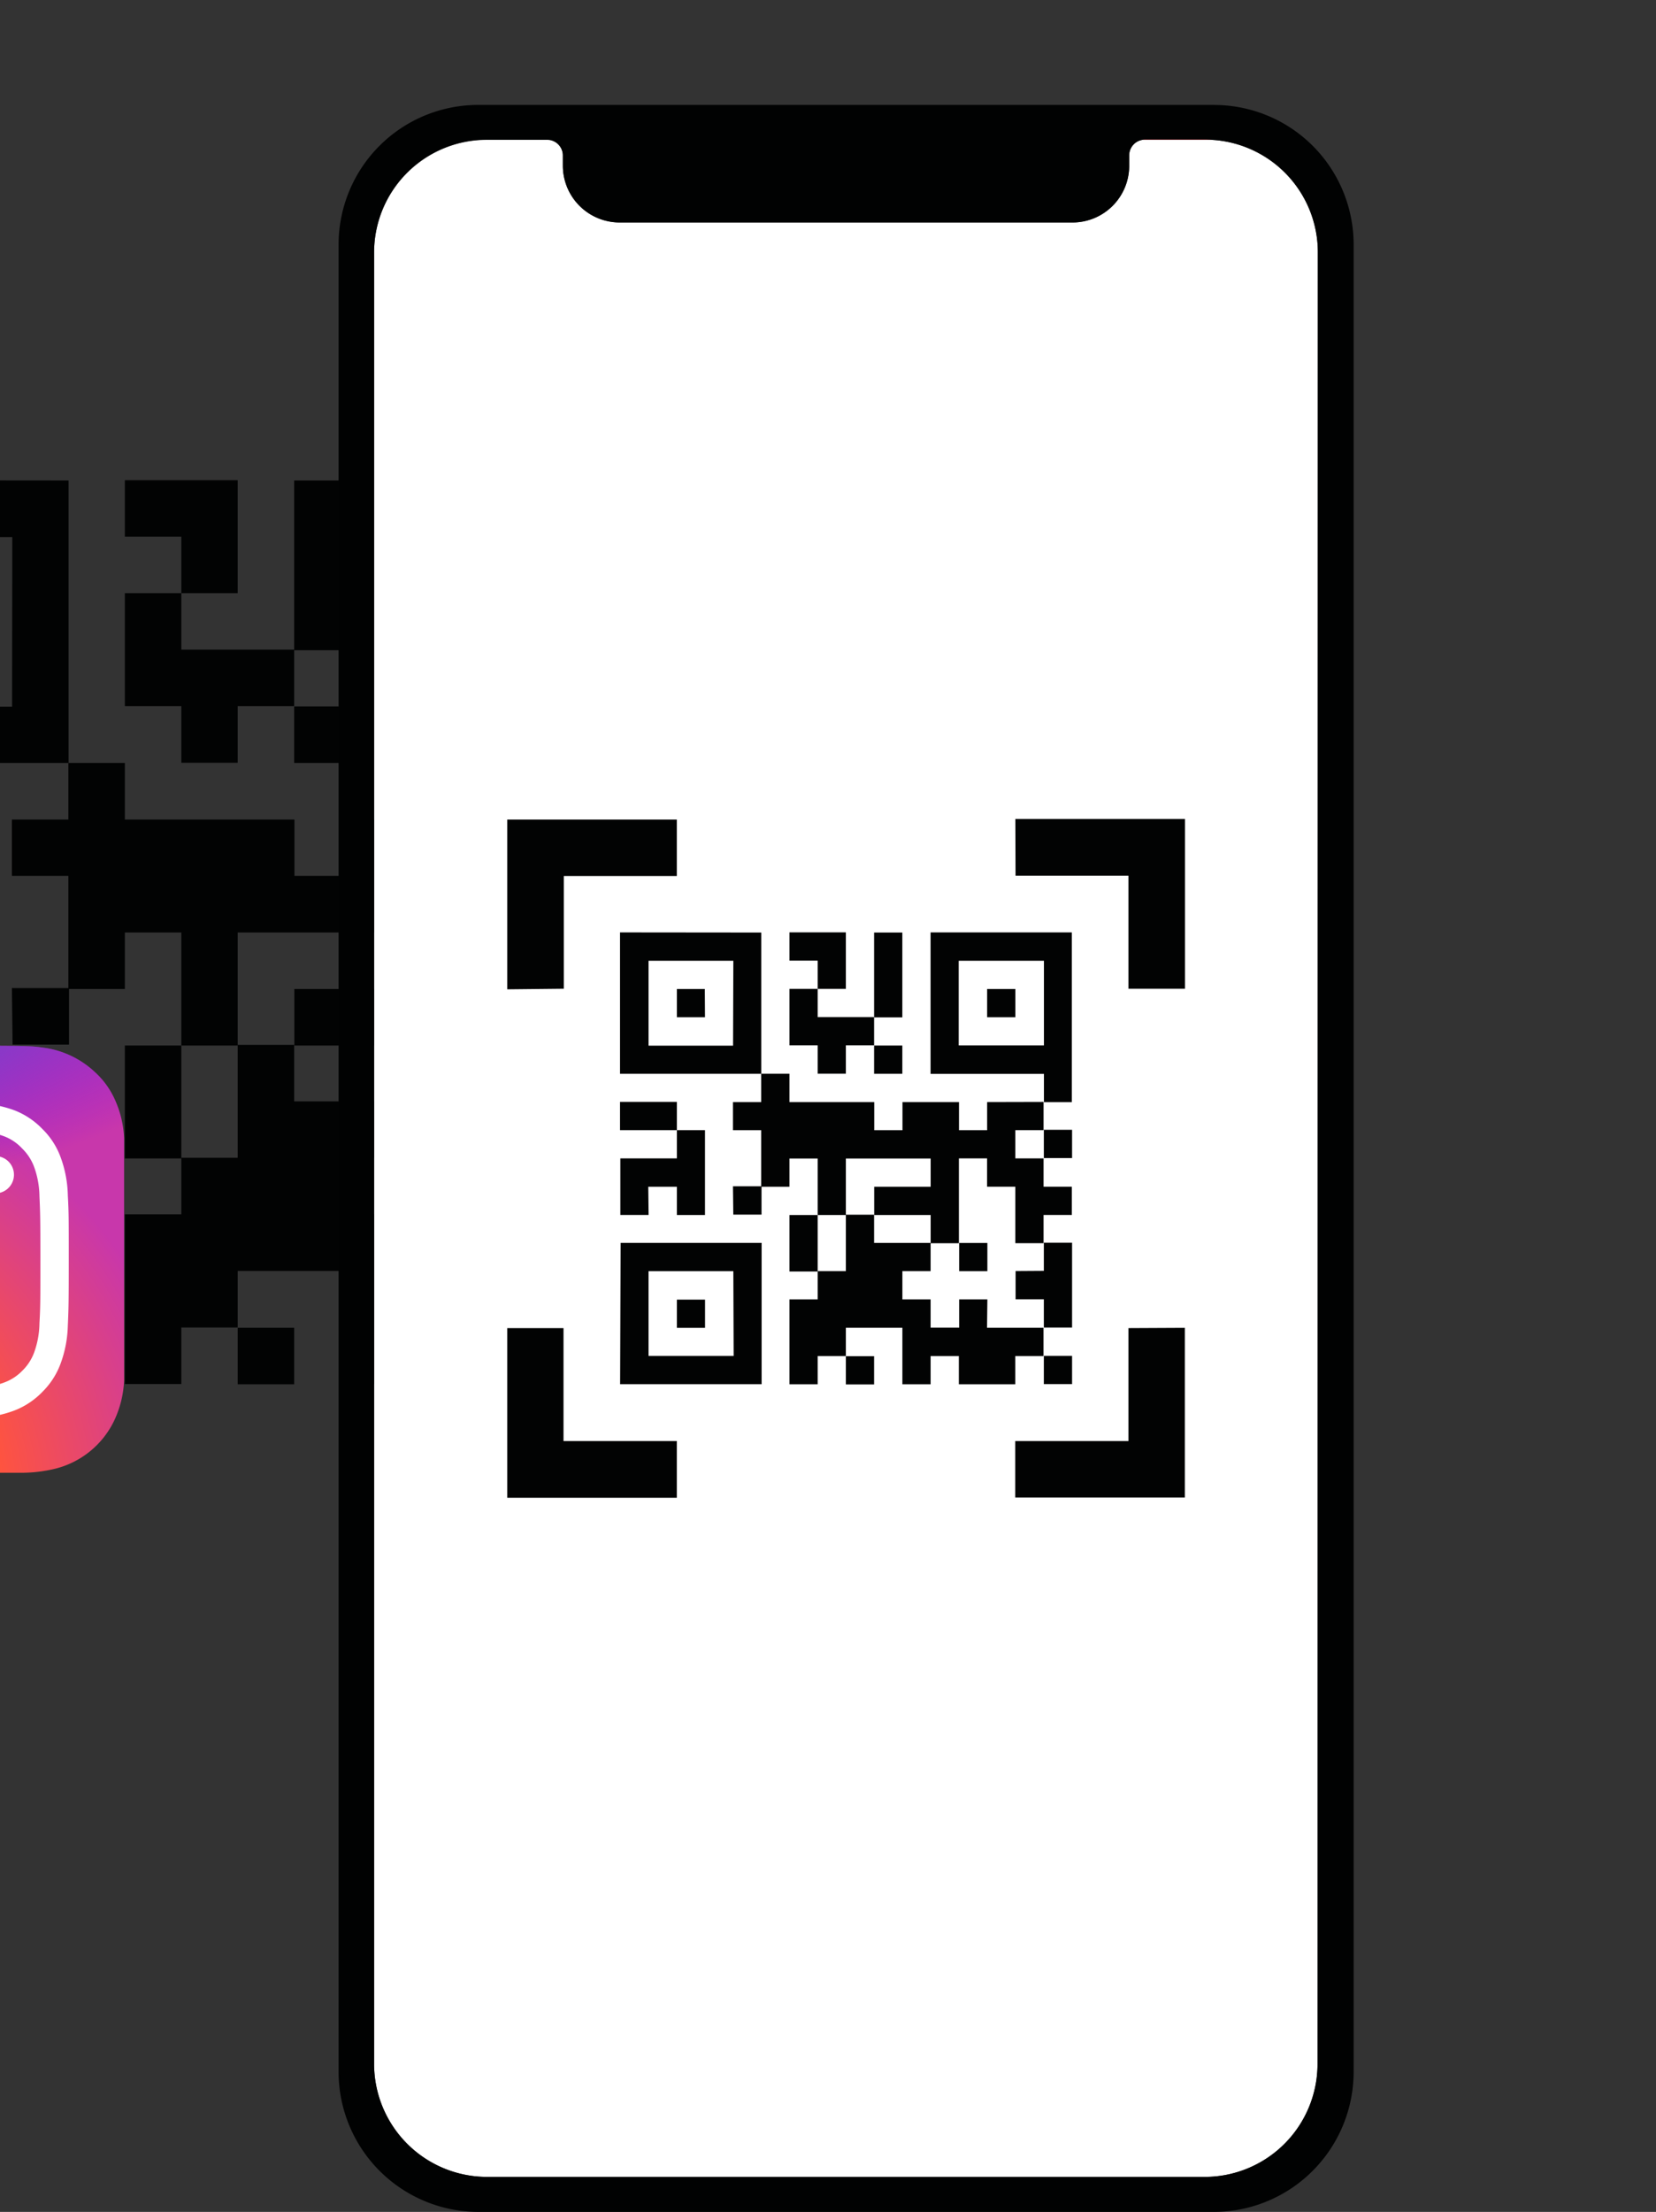 <svg id="a86c4dc9-f1b6-47da-8294-4f82d2cf18a6" data-name="a25fc5a1-ed11-418c-864a-de143f2aaa3c" xmlns="http://www.w3.org/2000/svg" xmlns:xlink="http://www.w3.org/1999/xlink" viewBox="65 0 356 475.17"><rect x="65" y="0" width="356" height="475.17" fill="#333333" stroke="none"/><defs><radialGradient id="b3e5849b-2f64-4b55-9f05-09ec4b494e4c" cx="-165.7" cy="651.35" r="45.88" gradientTransform="translate(-1249.49 -4.85) rotate(-90) scale(1.98 1.84)" gradientUnits="userSpaceOnUse"><stop offset="0" stop-color="#fd5"/><stop offset="0.1" stop-color="#fd5"/><stop offset="0.5" stop-color="#ff543e"/><stop offset="1" stop-color="#c837ab"/></radialGradient><radialGradient id="f7cf7e61-3064-428e-ba54-becfe400f4df" cx="229.31" cy="446.05" r="45.88" gradientTransform="matrix(0.17, 0.87, -3.58, 0.72, 1465.59, -288.78)" gradientUnits="userSpaceOnUse"><stop offset="0" stop-color="#3771c8"/><stop offset="0.13" stop-color="#3771c8"/><stop offset="1" stop-color="#60f" stop-opacity="0"/></radialGradient><clipPath id="b018b473-3f5e-4af6-976a-93cb9834590b" transform="translate(74)"><path d="M274.24,443.39A24.26,24.26,0,0,1,250,467.65H95.72a24.28,24.28,0,0,1-24.3-24.26h0V54.25a24.22,24.22,0,0,1,24.2-24.2h12.93A3.38,3.38,0,0,1,112,33.36h0v2.23a12.21,12.21,0,0,0,12.2,12.19h97.37a12.18,12.18,0,0,0,12.18-12.16h0V33.39A3.38,3.38,0,0,1,237.1,30h13a24.23,24.23,0,0,1,24.21,24.2h0Z" style="fill:none"/></clipPath></defs><g id="e1e2c542-6402-4f00-95c1-3852ad9fb6d1" data-name="usr-qrcode-lg"><polygon points="103.98 151.7 91.84 151.7 91.84 127.42 103.98 127.42 103.98 139.56 128.24 139.56 128.24 151.7 116.1 151.7 116.1 163.86 103.98 163.86 103.98 151.7" style="fill:#020303"/><rect x="116.1" y="285.24" width="12.14" height="12.14" style="fill:#020303"/><polygon points="116.1 115.3 116.1 103.16 91.84 103.16 91.84 115.3 103.98 115.3 103.98 127.42 116.1 127.42 116.1 115.3" style="fill:#020303"/><path d="M78.52,103.16v60.78h48.66v12.14h12V103.16Zm48.66,48.54H90.62V115.24h36.56Z" transform="translate(74)" style="fill:#020303"/><polygon points="31.14 176 19 176 19 188.12 43.44 188.12 43.44 176 31.14 176" style="fill:#020303"/><polygon points="31.14 212.46 43.44 212.46 43.44 224.6 55.54 224.6 55.54 188.14 43.44 188.14 43.44 200.28 19.14 200.28 19.14 224.58 31.28 224.58 31.14 212.46" style="fill:#020303"/><rect x="91.84" y="224.6" width="12.14" height="24.26" style="fill:#020303"/><rect x="128.24" y="103.22" width="12.14" height="36.46" style="fill:#020303"/><rect x="128.24" y="151.76" width="12.14" height="12.14" style="fill:#020303"/><rect x="176.84" y="127.48" width="12.14" height="12.14" style="fill:#020303"/><polygon points="55.46 127.48 43.44 127.48 43.44 139.62 55.54 139.62 55.46 127.48" style="fill:#020303"/><path d="M-55,103.16V163.9H5.74V103.22Zm48.6,48.66H-42.82V115.39H-6.36Z" transform="translate(74)" style="fill:#020303"/><polygon points="176.84 176.06 176.84 188.16 164.74 188.16 164.74 176.06 140.44 176.06 140.44 188.16 128.3 188.16 128.3 176.06 91.84 176.06 91.84 163.9 79.7 163.9 79.7 176.06 67.56 176.06 67.56 188.16 79.7 188.16 79.7 212.46 91.84 212.46 91.84 200.32 103.98 200.32 103.98 224.6 116.1 224.6 116.1 200.32 152.56 200.32 152.56 212.46 128.28 212.46 128.28 224.6 152.56 224.6 152.56 236.74 164.7 236.74 164.7 200.28 176.82 200.28 176.82 212.42 188.96 212.42 188.96 236.72 201.1 236.72 201.1 224.58 213.26 224.58 213.26 212.42 201.1 212.42 201.1 200.28 188.96 200.28 188.96 188.14 201.1 188.14 201.1 176.02 176.84 176.06" style="fill:#020303"/><rect x="43.44" y="260.94" width="12.12" height="12.14" style="fill:#020303"/><path d="M-54.82,236.62l-.18,60.7H5.88v-60.7Zm48.6,48.56h-36.5V248.72H-6.26Z" transform="translate(74)" style="fill:#020303"/><rect x="164.82" y="236.6" width="12.12" height="12.12" style="fill:#020303"/><polygon points="176.94 260.86 164.82 260.86 164.82 273 152.54 273 152.54 260.86 140.4 260.86 140.4 248.72 152.54 248.72 152.54 236.6 128.24 236.6 128.24 224.46 116.1 224.46 116.1 248.72 103.98 248.72 103.98 260.86 91.84 260.86 91.84 297.32 103.98 297.32 103.98 285.18 116.1 285.18 116.1 273.04 140.4 273.04 140.4 297.32 152.54 297.32 152.54 285.18 164.68 285.18 164.68 297.32 188.94 297.32 188.94 285.18 201.08 285.18 201.08 273.04 176.8 273.04 176.94 260.86" style="fill:#020303"/><polygon points="67.7 224.4 79.84 224.4 79.84 212.26 67.56 212.26 67.7 224.4" style="fill:#020303"/><polygon points="189.08 248.66 189.08 260.8 201.22 260.8 201.22 272.96 213.36 272.96 213.36 236.5 201.22 236.5 201.22 248.6 189.08 248.66" style="fill:#020303"/><rect x="201.22" y="285.1" width="12.14" height="12.14" style="fill:#020303"/><rect x="201.22" y="187.98" width="12.14" height="12.14" style="fill:#020303"/><path d="M-28.08,224.74c-19.16,0-24.76,0-25.84.12A22.29,22.29,0,0,0-63,227.1,18.29,18.29,0,0,0-68.26,231a19.64,19.64,0,0,0-5.32,11.16c-.3,2.14-.4,2.58-.42,13.54v14.9c0,19.14,0,24.74.12,25.84a23.43,23.43,0,0,0,2.18,8.86A19.4,19.4,0,0,0-59.16,315.5a34.06,34.06,0,0,0,6.66.88H-3.9a30.86,30.86,0,0,0,6.9-.9,19.21,19.21,0,0,0,12.52-10.24,22.45,22.45,0,0,0,2.16-8.7v-52a22.31,22.31,0,0,0-2.2-8.78,17.78,17.78,0,0,0-4-5.38A20,20,0,0,0,.3,225.06c-2.14-.3-2.58-.4-13.54-.42Z" transform="translate(74)" style="fill:url(#b3e5849b-2f64-4b55-9f05-09ec4b494e4c)"/><path d="M-28.08,224.74c-19.16,0-24.76,0-25.84.12A22.29,22.29,0,0,0-63,227.1,18.29,18.29,0,0,0-68.26,231a19.64,19.64,0,0,0-5.32,11.16c-.3,2.14-.4,2.58-.42,13.54v14.9c0,19.14,0,24.74.12,25.84a23.43,23.43,0,0,0,2.18,8.86A19.4,19.4,0,0,0-59.16,315.5a34.06,34.06,0,0,0,6.66.88H-3.9a30.86,30.86,0,0,0,6.9-.9,19.21,19.21,0,0,0,12.52-10.24,22.45,22.45,0,0,0,2.16-8.7v-52a22.31,22.31,0,0,0-2.2-8.78,17.78,17.78,0,0,0-4-5.38A20,20,0,0,0,.3,225.06c-2.14-.3-2.58-.4-13.54-.42Z" transform="translate(74)" style="fill:url(#f7cf7e61-3064-428e-ba54-becfe400f4df)"/><path d="M-28.1,236.74c-9.2,0-10.36,0-14,.22a24.93,24.93,0,0,0-8.24,1.56,16.77,16.77,0,0,0-6,4,16.43,16.43,0,0,0-4,6,24.58,24.58,0,0,0-1.58,8.22c-.16,3.62-.2,4.76-.2,14s0,10.36.2,14A24.83,24.83,0,0,0-60.34,293a17.24,17.24,0,0,0,10,10,24.83,24.83,0,0,0,8.22,1.58c3.62.16,4.78.2,14,.2s10.36,0,14-.2A24.7,24.7,0,0,0-5.88,303a16.77,16.77,0,0,0,6-4A16.61,16.61,0,0,0,4,293a25.35,25.35,0,0,0,1.58-8.22c.16-3.62.2-4.78.2-14s0-10.34-.2-14A25.09,25.09,0,0,0,4,248.52a16.35,16.35,0,0,0-3.9-6,16.77,16.77,0,0,0-6-4A24.93,24.93,0,0,0-14.12,237c-3.62-.18-4.76-.22-14-.22Zm-3,6h3c9,0,10.12,0,13.7.18a19,19,0,0,1,6.28,1.18,10.31,10.31,0,0,1,3.9,2.64,10.75,10.75,0,0,1,2.54,3.9,19.09,19.09,0,0,1,1.16,6.3c.16,3.56.2,4.64.2,13.68s0,10.12-.2,13.68a19.09,19.09,0,0,1-1.16,6.3,10.59,10.59,0,0,1-2.54,3.88A10.34,10.34,0,0,1-8.12,297a18.47,18.47,0,0,1-6.28,1.16c-3.58.18-4.66.2-13.7.2s-10.12,0-13.68-.2a18.59,18.59,0,0,1-6.3-1.16,11.28,11.28,0,0,1-6.44-6.42,19.09,19.09,0,0,1-1.16-6.3c-.16-3.56-.2-4.64-.2-13.68s0-10.12.2-13.7a19,19,0,0,1,1.16-6.28,10.75,10.75,0,0,1,2.54-3.9,10.88,10.88,0,0,1,4-2.54,18.59,18.59,0,0,1,6.3-1.16c3.12-.14,4.32-.18,10.64-.2ZM-10,248.36a4,4,0,0,0-4,4,4,4,0,0,0,4,4,4,4,0,0,0,4-4A4,4,0,0,0-10,248.36Zm-18,4.74a17.4,17.4,0,0,0-17.4,17.4A17.4,17.4,0,0,0-28,287.9a17.4,17.4,0,0,0,17.4-17.4A17.41,17.41,0,0,0-28,253.1Zm0,6.12a11.3,11.3,0,0,1,11.3,11.3A11.3,11.3,0,0,1-28,281.82a11.3,11.3,0,0,1-11.3-11.3v0A11.3,11.3,0,0,1-28.1,259.3Z" transform="translate(74)" style="fill:#fff"/></g><path d="M274.24,443.39A24.26,24.26,0,0,1,250,467.65H95.72a24.28,24.28,0,0,1-24.3-24.26h0V54.25a24.22,24.22,0,0,1,24.2-24.2h12.93A3.38,3.38,0,0,1,112,33.36h0v2.23a12.21,12.21,0,0,0,12.2,12.19h97.37a12.18,12.18,0,0,0,12.18-12.16h0V33.39A3.38,3.38,0,0,1,237.1,30h13a24.2,24.2,0,0,1,24.21,24.18h0Z" transform="translate(74)" style="fill:#fff"/><path d="M251.89,22.54H93.79a30,30,0,0,0-30,30V445.07a30.1,30.1,0,0,0,30.09,30.1h158A30.1,30.1,0,0,0,282,445.09h0V52.55a30,30,0,0,0-30-30h-.11Zm22.34,420.85A24.26,24.26,0,0,1,250,467.65H95.71a24.3,24.3,0,0,1-24.29-24.26V54.23A24.22,24.22,0,0,1,95.62,30h12.93A3.38,3.38,0,0,1,112,33.31h0v.07h0v2.23A12.22,12.22,0,0,0,124.2,47.8h97.37a12.18,12.18,0,0,0,12.18-12.18h0V33.39A3.38,3.38,0,0,1,237.09,30h13A24.19,24.19,0,0,1,274.3,54.17h0Z" transform="translate(74)" style="fill:#010202"/><g style="clip-path:url(#b018b473-3f5e-4af6-976a-93cb9834590b)"><g id="f059bfd3-cbd5-4ddb-947d-859dbf4ede5f" data-name="usr-scan-view"><g id="f0e9fbd9-348a-4e7e-9765-1e5fad3452ce" data-name="usr-scan-bars"><rect x="142.18" y="27.57" width="209.34" height="2.48" style="fill:#ce141e"/><rect x="142.2" y="22.11" width="209.34" height="1.25" style="fill:#ce141e;opacity:0.9;isolation:isolate"/><rect x="142.2" y="16.51" width="209.34" height="1.25" style="fill:#ce141e;opacity:0.8;isolation:isolate"/><rect x="142.2" y="11.06" width="209.34" height="1.25" style="fill:#ce141e;opacity:0.7;isolation:isolate"/><rect x="142.2" y="5.61" width="209.34" height="1.25" style="fill:#ce141e;opacity:0.6;isolation:isolate"/><rect x="142.2" width="209.34" height="1.25" style="fill:#ce141e;opacity:0.5;isolation:isolate"/></g><g id="b941b030-3421-445e-8c6a-3761fb0d5e16" data-name="usr-qrcode-sm"><polygon points="240.78 224.56 234.71 224.56 234.71 212.43 240.78 212.43 240.78 218.5 252.91 218.5 252.91 224.56 246.84 224.56 246.84 230.65 240.78 230.65 240.78 224.56" style="fill:#020303"/><rect x="246.84" y="291.34" width="6.07" height="6.07" style="fill:#020303"/><polygon points="246.84 206.37 246.84 200.29 234.71 200.29 234.71 206.37 240.78 206.37 240.78 212.43 246.84 212.43 246.84 206.37" style="fill:#020303"/><path d="M191.05,200.3v30.39h24.37v6.07h6V200.3Zm24.37,24.27H197.1V206.39h18.32Z" transform="translate(74)" style="fill:#020303"/><polygon points="204.36 236.72 198.29 236.72 198.29 242.78 210.51 242.78 210.51 236.72 204.36 236.72" style="fill:#020303"/><polygon points="204.36 254.94 210.51 254.94 210.51 261.01 216.56 261.01 216.56 242.78 210.51 242.78 210.51 248.85 198.36 248.85 198.36 261 204.43 261 204.36 254.94" style="fill:#020303"/><rect x="234.71" y="261.02" width="6.07" height="12.13" style="fill:#020303"/><rect x="252.91" y="200.33" width="6.07" height="18.23" style="fill:#020303"/><rect x="252.91" y="224.6" width="6.07" height="6.07" style="fill:#020303"/><rect x="277.21" y="212.46" width="6.07" height="6.07" style="fill:#020303"/><polygon points="216.52 212.46 210.51 212.46 210.51 218.53 216.56 218.53 216.52 212.46" style="fill:#020303"/><path d="M124.29,200.3v30.37h30.37V200.33Zm24.3,24.33H130.42V206.39h18.23Z" transform="translate(74)" style="fill:#020303"/><polygon points="277.21 236.75 277.21 242.79 271.16 242.79 271.16 236.75 259.01 236.75 259.01 242.79 252.94 242.79 252.94 236.75 234.71 236.75 234.71 230.66 228.64 230.66 228.64 236.75 222.57 236.75 222.57 242.79 228.64 242.79 228.64 254.94 234.71 254.94 234.71 248.88 240.78 248.88 240.78 261.01 246.84 261.01 246.84 248.88 265.07 248.88 265.07 254.94 252.93 254.94 252.93 261.01 265.07 261.01 265.07 267.08 271.14 267.08 271.14 248.85 277.2 248.85 277.2 254.93 283.27 254.93 283.27 267.07 289.34 267.07 289.34 261 295.42 261 295.42 254.93 289.34 254.93 289.34 248.85 283.27 248.85 283.27 242.78 289.34 242.78 289.34 236.72 277.21 236.75" style="fill:#020303"/><rect x="210.51" y="279.19" width="6.06" height="6.07" style="fill:#020303"/><path d="M124.42,267l-.11,30.36h30.42V267Zm24.3,24.28h-18.3v-18.2h18.23Z" transform="translate(74)" style="fill:#020303"/><rect x="271.2" y="267.02" width="6.06" height="6.06" style="fill:#020303"/><polygon points="277.26 279.14 271.2 279.14 271.2 285.21 265.06 285.21 265.06 279.14 258.99 279.14 258.99 273.07 265.06 273.07 265.06 267.01 252.91 267.01 252.91 260.94 246.84 260.94 246.84 273.07 240.78 273.07 240.78 279.14 234.71 279.14 234.71 297.38 240.78 297.38 240.78 291.31 246.84 291.31 246.84 285.24 258.99 285.24 258.99 297.38 265.06 297.38 265.06 291.31 271.13 291.31 271.13 297.38 283.26 297.38 283.26 291.31 289.33 291.31 289.33 285.24 277.19 285.24 277.26 279.14" style="fill:#020303"/><polygon points="222.64 260.92 228.71 260.92 228.71 254.84 222.57 254.84 222.64 260.92" style="fill:#020303"/><polygon points="283.33 273.05 283.33 279.12 289.4 279.12 289.4 285.19 295.47 285.19 295.47 266.96 289.4 266.96 289.4 273.01 283.33 273.05" style="fill:#020303"/><rect x="289.4" y="291.27" width="6.07" height="6.07" style="fill:#020303"/><rect x="289.4" y="242.71" width="6.07" height="6.07" style="fill:#020303"/></g><g id="bf1de695-b681-4438-a683-81ca3552817f" data-name="usr-border"><polygon id="f69001f0-795c-4a15-b4d2-10a7a8dd4b54" data-name="ab7bc1fd-06f8-4794-82e8-dd2d472b30d6" points="283.32 188.12 307.59 188.12 307.59 212.4 319.74 212.4 319.74 175.94 283.28 175.94 283.32 188.12" style="fill:#020303"/><polygon id="e5001600-6d9d-4f59-b414-3b46641d5911" data-name="be05970b-de35-4ade-af3e-af52c224bb25" points="186.21 212.4 186.21 188.19 210.5 188.19 210.5 176.06 174.04 176.06 174.04 212.53 186.21 212.4" style="fill:#020303"/><polygon id="aca69961-0d15-4c5c-86e3-5ad9be67baf3" data-name="a2dbbee0-509f-4f0c-bb5e-99206db3ae0a" points="210.5 309.57 186.14 309.57 186.14 285.31 174.04 285.31 174.04 321.76 210.5 321.76 210.5 309.57" style="fill:#020303"/><polygon id="ab6fff92-6a28-47f5-b2c3-1336276cc9f1" data-name="bfc1f1c9-e3e8-4c19-beef-6dea697bae9e" points="307.59 285.31 307.59 309.57 283.25 309.57 283.25 321.71 319.71 321.71 319.71 285.25 307.59 285.31" style="fill:#020303"/></g></g><g id="a4ee812c-3a8a-49fb-ae10-32f219af3fad" data-name="usr-campaign-view"><g id="e3306153-b03f-43d0-8481-8e7e8c31d0fa" data-name="usr-logo" style="opacity:0"><path d="M193.93,397.52a1,1,0,0,0,.79.67,1.6,1.6,0,0,0,1-.28,40.3,40.3,0,0,0,3.34-3.57q1.59-1.92,3-3.82t2.81-3.73c.92-1.21,1.81-2.31,2.67-3.28.32-.34.56-.42.74-.23a.88.88,0,0,1,.09.86c-.55,1-1.1,1.93-1.65,2.84s-1.11,1.84-1.7,2.77c-1.21,1.87-2.46,3.87-3.73,6a27.11,27.11,0,0,1-4.19,5.41,4,4,0,0,1-5.6.83h0l-.33-.28a3.84,3.84,0,0,1-1.59-2.65,38,38,0,0,1,.12-7.83,80.42,80.42,0,0,1,1.7-9.5q1.18-4.94,2.85-9.74t3.67-9.43q2-4.59,4.16-8.54c.67-1.15,1.33-2.24,2-3.28a28.61,28.61,0,0,1,2.11-2.9,2.45,2.45,0,0,1,1-.83,1.43,1.43,0,0,1,1.26.07,2.11,2.11,0,0,1,1.12,2.35,44.61,44.61,0,0,1-1.44,7.33,52.33,52.33,0,0,1-2.5,6.88,58,58,0,0,1-3.28,6.37,66.55,66.55,0,0,1-3.88,5.8,1.5,1.5,0,0,0-.26.44,5.49,5.49,0,0,1-.21.51q-.87,2.55-1.73,5.61t-1.46,6a51.57,51.57,0,0,0-.89,5.38A14.42,14.42,0,0,0,193.93,397.52Zm14.49-45.13a90.73,90.73,0,0,0-4.53,9.43l-4,9.68a11.06,11.06,0,0,0,1.32-1.94c.53-.92,1.09-2,1.68-3.13s1.17-2.43,1.76-3.79,1.13-2.67,1.64-3.95,1-2.47,1.35-3.6a18.11,18.11,0,0,0,.78-2.7Z" transform="translate(74)"/><path d="M205.19,390.32a19.78,19.78,0,0,1,2.23-9.81,11.33,11.33,0,0,1,3-3.6,6.89,6.89,0,0,1,4.2-1.46,3.12,3.12,0,0,1,1.9,1.33,3.25,3.25,0,0,1,.39,2.49,10.51,10.51,0,0,1-.68,2.39,7.13,7.13,0,0,1-1.5,2.07c-.35.34-.84.78-1.46,1.34s-1.24,1.12-1.82,1.72a14,14,0,0,0-1.53,1.81,3,3,0,0,0-.65,1.56c-.11,1.11,0,1.82.47,2.14a2.37,2.37,0,0,0,1.68.38,6.08,6.08,0,0,0,2.08-.61c.71-.34,1.27-.63,1.7-.89a13.78,13.78,0,0,0,1.71-1.43c.63-.57,1.25-1.18,1.87-1.82l1.82-1.84,1.47-1.47c.3-.32.58-.65.85-1a3.92,3.92,0,0,1,.91-.76,1.55,1.55,0,0,1,.74-.06c.17,0,.14.36-.09.95a12,12,0,0,1-1.15,2c-.45.64-.93,1.27-1.44,1.91-.7.85-1.45,1.74-2.26,2.68a27.9,27.9,0,0,1-2.52,2.58,18.65,18.65,0,0,1-2.76,2,8.7,8.7,0,0,1-3,1.11,6,6,0,0,1-4.43-1.21Q205.2,393.52,205.19,390.32Zm9.4-12a6.47,6.47,0,0,0-2.5,1.65,6.31,6.31,0,0,0-1.32,3,24,24,0,0,0,2.32-2.07,6.38,6.38,0,0,0,1.5-2.51Z" transform="translate(74)"/><path d="M236.54,383a13.45,13.45,0,0,0-4.12,2.37,29.41,29.41,0,0,0-3.55,3.42c-1.12,1.25-2.2,2.55-3.26,3.9s-2.11,2.6-3.17,3.76a1.27,1.27,0,0,1-1.77-.2,1,1,0,0,1-.17-.28,1.51,1.51,0,0,1,.12-1.12c.28-.74.54-1.56.79-2.48s.5-1.88.74-2.89.48-2,.73-3,.52-2,.79-2.89a1,1,0,0,1,.56-.58,2.61,2.61,0,0,1,1-.23,2.17,2.17,0,0,1,.94.16,1,1,0,0,1,.53.55,4.36,4.36,0,0,1-.15,2.21c-.25.85-.54,1.7-.85,2.52.7-.67,1.48-1.46,2.32-2.36a24.5,24.5,0,0,1,2.76-2.53A15.45,15.45,0,0,1,234,381.4a7,7,0,0,1,3.49-.61,3.38,3.38,0,0,1,1.5.75C239.29,381.83,236.54,383,236.54,383Z" transform="translate(74)"/><path d="M238.62,397.61a3.77,3.77,0,0,1-2.85-.53,3.53,3.53,0,0,1-1.59-2.5,18.93,18.93,0,0,1-.21-3.19,30.91,30.91,0,0,1,.21-3.6c.13-1.21.3-2.38.53-3.53s.46-2.16.7-3.05c.2-.38,1.75-.46,2.2-.27a5.17,5.17,0,0,1,1.31.54,2.13,2.13,0,0,1,.47,1.1,6.07,6.07,0,0,1-.35,2.64c-.34,1.21-.71,2.47-1.12,3.79s-.72,2.53-1,3.65-.21,1.84.1,2.13.64.23,1.09-.21a9.59,9.59,0,0,0,1.46-2c.51-.87,1.05-1.88,1.61-3.05l1.64-3.45c.54-1.15,1-2.2,1.47-3.18s.79-1.71,1.07-2.22c.08-.17.27-.24.56-.22a2.44,2.44,0,0,1,.91.3,4,4,0,0,1,.87.67,1.88,1.88,0,0,1,.52.93,15.94,15.94,0,0,1,.32,4.82,39.75,39.75,0,0,1-.69,4.86c1.46-1.22,2.88-2.31,4.28-3.27a30.54,30.54,0,0,1,4.51-2.58,2.14,2.14,0,0,1,.92-.28,4.35,4.35,0,0,1,1.14,0,.46.46,0,0,1,.5.42h0c0,.23-.35.6-1.1,1.11a63.2,63.2,0,0,0-5.49,4.15c-1.86,1.56-3.59,3-5.21,4.42a1.62,1.62,0,0,0-.53,1,62.5,62.5,0,0,1-1.71,7.88c-.81,2.88-1.79,5.78-2.92,8.7a76.79,76.79,0,0,1-3.83,8.35,42.52,42.52,0,0,1-4.43,6.81,8.58,8.58,0,0,1-3.14,2.56,4.44,4.44,0,0,1-3,.32,3.91,3.91,0,0,1-2.28-1.9,8.53,8.53,0,0,1-.93-4.12,34.34,34.34,0,0,1,2.53-7.65,54,54,0,0,1,4.14-7.29q2.41-3.59,5.32-7.16t6.11-7.24a3.14,3.14,0,0,0,.77-1.49,21.35,21.35,0,0,0,.61-2.51,23.48,23.48,0,0,0,.34-2.52,4.29,4.29,0,0,0,0-1.43q-.6,1.14-1.32,2.7c-.48,1-1,2-1.49,3a21.76,21.76,0,0,1-1.55,2.47A2.26,2.26,0,0,1,238.62,397.61Zm-7,27.65q.65.25,1.89-1.35a41.71,41.71,0,0,0,2.79-4.31c1-1.8,2.09-3.81,3.17-6s2.06-4.38,3-6.47,1.65-4,2.25-5.69a16.2,16.2,0,0,0,1-3.62c-1,1.18-2.16,2.61-3.39,4.27s-2.43,3.42-3.62,5.26-2.31,3.71-3.36,5.61a56.06,56.06,0,0,0-2.63,5.33,21.4,21.4,0,0,0-1.39,4.35,3.07,3.07,0,0,0,.29,2.62Z" transform="translate(74)"/><path d="M119.84,377.68H105.28v10.2h16.26v8H96.3v-43h24.42v8H105.28v8.91h14.56Z" transform="translate(74)"/><path d="M136.86,384.82l-2.82,11h-9.27l12.09-42.94H148.6l12.27,42.94h-9.63l-3.05-11Zm10-7.26-2.44-9.11c-.7-2.55-1.4-5.74-2-8.29h-.12c-.59,2.55-1.17,5.8-1.82,8.29l-2.35,9.11Z" transform="translate(74)"/><path d="M168.91,361.06H158.29V352.9h30.4v8.16h-10.8v34.78h-9Z" transform="translate(74)"/><line x1="313.84" y1="407.66" x2="169.49" y2="407.66" style="fill:none"/><polygon points="310.34 408.29 310.34 406.17 166.55 406.17 166.55 409.19 310.9 409.19 310.9 407.57 310.34 408.29"/><polygon points="310.9 407.57 312.01 406.13 310.34 406.13 310.34 406.17 310.9 406.17 310.9 407.57"/><polygon points="310.9 407.57 310.9 406.17 310.34 406.17 310.34 408.29 310.9 407.57"/></g><g id="ecf41b69-9540-4024-9581-0643b9b09287" data-name="usr-x" style="opacity:0"><rect x="171.89" y="215.69" width="2" height="102.32" transform="translate(-64.05 200.41) rotate(-45)" style="fill:#010202"/><rect x="121.73" y="265.85" width="102.32" height="2" transform="translate(-64.05 200.41) rotate(-45)" style="fill:#010202"/></g><g id="b77b8948-eedd-4267-be60-52b217fc9a6e" data-name="usr-du" style="opacity:0"><path d="M97.42,96.81A153.67,153.67,0,0,1,122.59,95c15.65,0,25.79,3,33.73,9.5,8.56,6.86,13.93,17.81,13.93,33.51,0,17-5.74,28.76-13.68,36-8.68,7.79-21.88,11.48-38,11.48a149.6,149.6,0,0,1-21.15-1.31Zm18.66,72.58a31.88,31.88,0,0,0,6.47.39c16.87.14,27.87-9.89,27.87-31.13.12-18.47-9.9-28.24-25.91-28.24a35.66,35.66,0,0,0-8.43.8Z" transform="translate(74)"/><path d="M201,95.62v51.19c0,15.3,5.37,23.09,14.9,23.09,9.78,0,15.16-7.39,15.16-23.09V95.62h18.57v49.87c0,27.44-12.83,40.5-34.34,40.5-20.77,0-33-12.4-33-40.77V95.62Z" transform="translate(74)"/></g></g></g></svg>